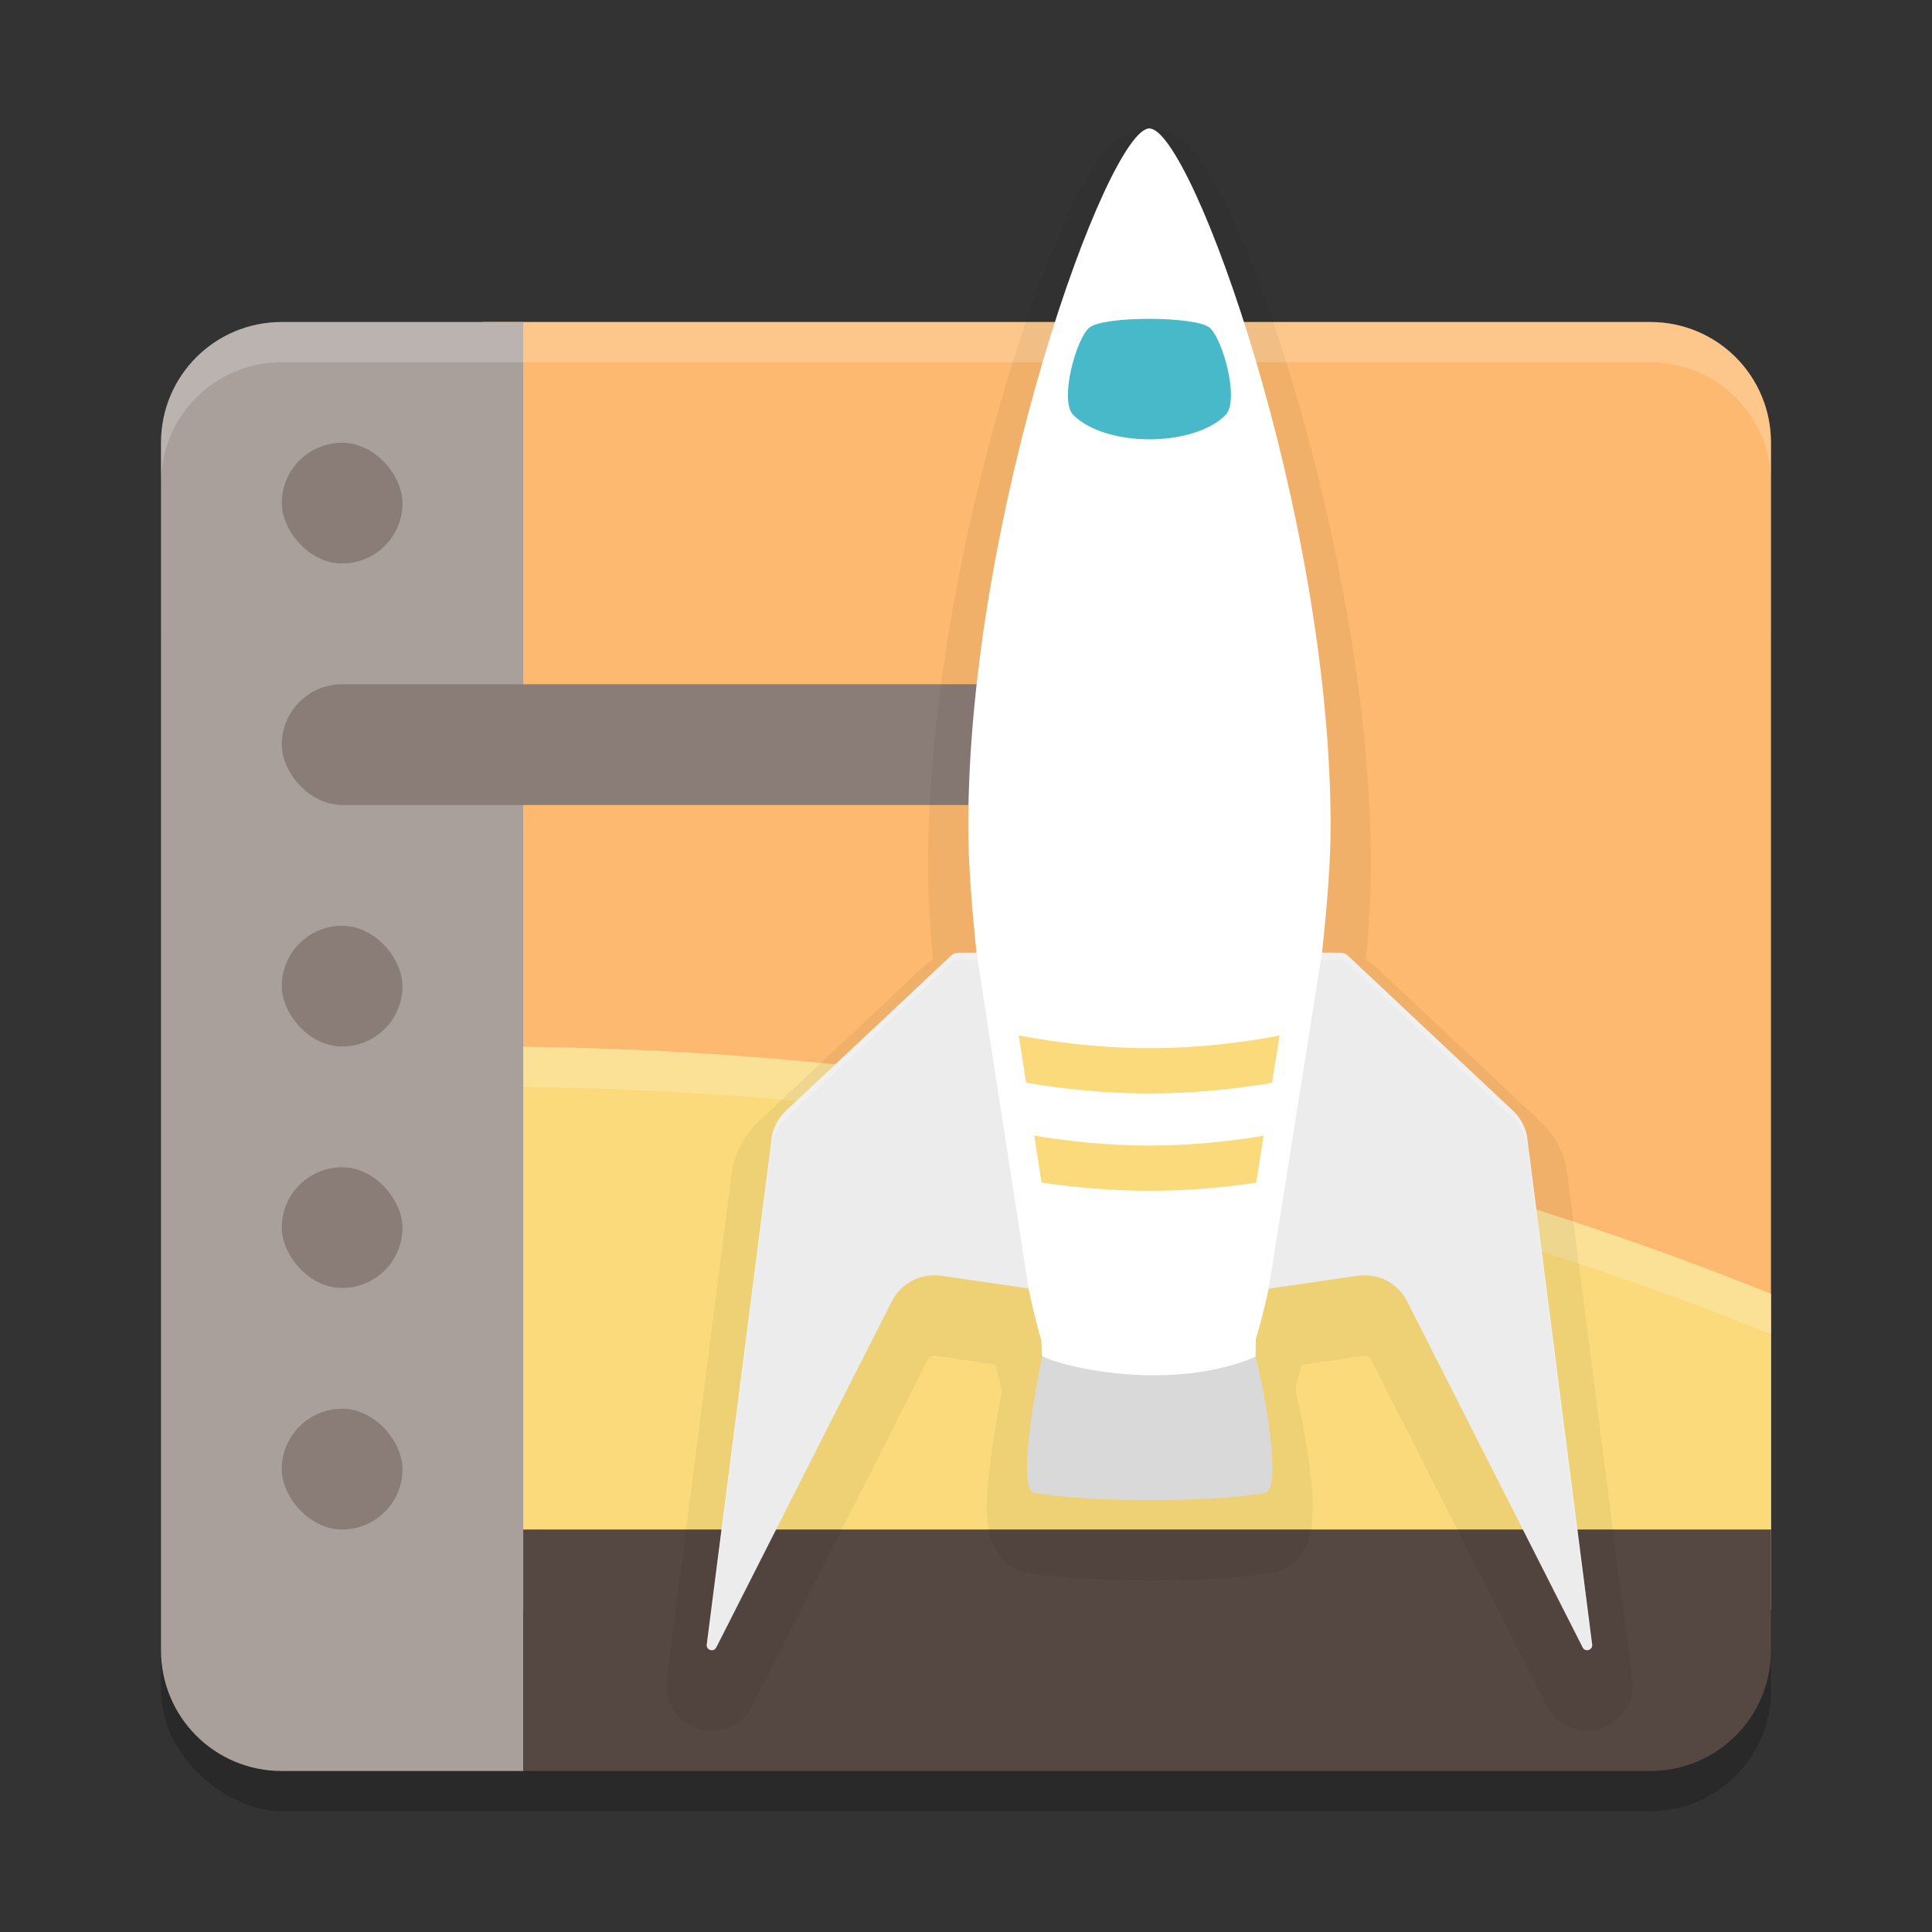 <?xml version="1.0" encoding="UTF-8" standalone="no"?>
<svg
   id="svg4389"
   height="48"
   width="48"
   version="1.1"
   sodipodi:docname="48.svg"
   inkscape:version="1.1.1 (3bf5ae0d25, 2021-09-20)"
   xmlns:inkscape="http://www.inkscape.org/namespaces/inkscape"
   xmlns:sodipodi="http://sodipodi.sourceforge.net/DTD/sodipodi-0.dtd"
   xmlns:xlink="http://www.w3.org/1999/xlink"
   xmlns="http://www.w3.org/2000/svg"
   xmlns:svg="http://www.w3.org/2000/svg"
   xmlns:rdf="http://www.w3.org/1999/02/22-rdf-syntax-ns#"
   xmlns:cc="http://creativecommons.org/ns#"
   xmlns:dc="http://purl.org/dc/elements/1.1/">
  <rect width="100%" height="100%" fill="#333333" stroke="none"/>
  <sodipodi:namedview
     id="namedview100"
     pagecolor="#ffffff"
     bordercolor="#666666"
     borderopacity="1.0"
     inkscape:pageshadow="2"
     inkscape:pageopacity="0.0"
     inkscape:pagecheckerboard="0"
     showgrid="true"
     inkscape:zoom="9.3419432"
     inkscape:cx="28.366689"
     inkscape:cy="37.465439"
     inkscape:window-width="1920"
     inkscape:window-height="1011"
     inkscape:window-x="0"
     inkscape:window-y="32"
     inkscape:window-maximized="1"
     inkscape:current-layer="svg4389">
    <inkscape:grid
       type="xygrid"
       id="grid917" />
  </sodipodi:namedview>
  <defs
     id="defs4391">
    <linearGradient
       id="linearGradient3924-1">
      <stop
         offset="0"
         style="stop-color:#ffffff;stop-opacity:1"
         id="stop3926-3" />
      <stop
         offset="0.063"
         style="stop-color:#ffffff;stop-opacity:0.235"
         id="stop3928-91" />
      <stop
         offset="0.951"
         style="stop-color:#ffffff;stop-opacity:0.157"
         id="stop3930-6" />
      <stop
         offset="1"
         style="stop-color:#ffffff;stop-opacity:0.392"
         id="stop3932-6" />
    </linearGradient>
    <linearGradient
       id="linearGradient4632-92-3-0-8-1-6">
      <stop
         offset="0"
         style="stop-color:#fafafa;stop-opacity:1"
         id="stop4634-68-8-0-2-9-1" />
      <stop
         offset="1"
         style="stop-color:#e1e1e1;stop-opacity:1"
         id="stop4636-8-21-7-1-4-9" />
    </linearGradient>
    <radialGradient
       gradientTransform="matrix(2.004,0,0,1.4,27.988,-17.4)"
       gradientUnits="userSpaceOnUse"
       xlink:href="#linearGradient3688-166-749"
       id="radialGradient3013"
       fy="43.5"
       fx="4.993"
       r="2.5"
       cy="43.5"
       cx="4.993" />
    <linearGradient
       id="linearGradient3688-166-749">
      <stop
         offset="0"
         style="stop-color:#181818;stop-opacity:1"
         id="stop2883" />
      <stop
         offset="1"
         style="stop-color:#181818;stop-opacity:0"
         id="stop2885" />
    </linearGradient>
    <radialGradient
       gradientTransform="matrix(2.004,0,0,1.4,-20.012,-104.4)"
       gradientUnits="userSpaceOnUse"
       xlink:href="#linearGradient3688-464-309"
       id="radialGradient3015"
       fy="43.5"
       fx="4.993"
       r="2.5"
       cy="43.5"
       cx="4.993" />
    <linearGradient
       id="linearGradient3688-464-309">
      <stop
         offset="0"
         style="stop-color:#181818;stop-opacity:1"
         id="stop2889" />
      <stop
         offset="1"
         style="stop-color:#181818;stop-opacity:0"
         id="stop2891" />
    </linearGradient>
    <linearGradient
       id="linearGradient3702-501-757">
      <stop
         offset="0"
         style="stop-color:#181818;stop-opacity:0"
         id="stop2895" />
      <stop
         offset="0.5"
         style="stop-color:#181818;stop-opacity:1"
         id="stop2897" />
      <stop
         offset="1"
         style="stop-color:#181818;stop-opacity:0"
         id="stop2899" />
    </linearGradient>
    <linearGradient
       gradientUnits="userSpaceOnUse"
       xlink:href="#linearGradient3702-501-757"
       id="linearGradient4387"
       y2="39.999"
       x2="25.058"
       y1="47.028"
       x1="25.058" />
    <linearGradient
       id="linearGradient3104-8-8-97-4-6-2-0-1-4-0-5-8">
      <stop
         offset="0"
         style="stop-color:#000000;stop-opacity:0.322"
         id="stop3106-5-4-3-5-0-1-61-9-2-7-3-3" />
      <stop
         offset="1"
         style="stop-color:#000000;stop-opacity:0.278"
         id="stop3108-4-3-7-8-2-4-01-9-9-0-6-4" />
    </linearGradient>
    <linearGradient
       y2="5.176"
       x2="-95.838"
       y1="54.2"
       x1="-95.838"
       gradientTransform="matrix(0.807,0,0,0.834,106.877,-0.07)"
       gradientUnits="userSpaceOnUse"
       id="linearGradient3847"
       xlink:href="#linearGradient3104-8-8-97-4-6-2-0-1-4-0-5-8" />
    <linearGradient
       y2="43"
       x2="24"
       y1="5"
       x1="24"
       gradientTransform="translate(4e-6,1)"
       gradientUnits="userSpaceOnUse"
       id="linearGradient3850"
       xlink:href="#linearGradient3924-1" />
    <radialGradient
       r="27.5"
       fy="4.342"
       fx="32"
       cy="4.342"
       cx="32"
       gradientTransform="matrix(0,1.626,-1.626,0,31.059,-46.135)"
       gradientUnits="userSpaceOnUse"
       id="radialGradient3857"
       xlink:href="#linearGradient4632-92-3-0-8-1-6" />
    <linearGradient
       id="linearGradient8424">
      <stop
         offset="0"
         stop-color="#fff"
         id="stop8426" />
      <stop
         offset="1"
         stop-opacity="0"
         stop-color="#fff"
         id="stop8428" />
    </linearGradient>
    <linearGradient
       x1="9"
       y1="21"
       gradientTransform="translate(8,0)"
       x2="9"
       gradientUnits="userSpaceOnUse"
       xlink:href="#linearGradient8424"
       y2="18"
       id="linearGradient8434" />
    <linearGradient
       x1="9"
       y1="21"
       gradientTransform="translate(16,0)"
       x2="9"
       gradientUnits="userSpaceOnUse"
       xlink:href="#linearGradient8424"
       y2="18"
       id="linearGradient8438" />
    <linearGradient
       x1="9"
       y1="21"
       gradientTransform="translate(24,0)"
       x2="9"
       gradientUnits="userSpaceOnUse"
       xlink:href="#linearGradient8424"
       y2="18"
       id="linearGradient8442" />
    <linearGradient
       x1="9"
       y1="21"
       gradientTransform="translate(32,0)"
       x2="9"
       gradientUnits="userSpaceOnUse"
       xlink:href="#linearGradient8424"
       y2="18"
       id="linearGradient8446" />
    <linearGradient
       id="linearGradient6092">
      <stop
         offset="0"
         stop-color="#fff"
         id="stop6094" />
      <stop
         offset=".1"
         stop-opacity=".235"
         stop-color="#fff"
         id="stop6096" />
      <stop
         offset=".857"
         stop-opacity=".157"
         stop-color="#fff"
         id="stop6098" />
      <stop
         offset="1"
         stop-opacity=".392"
         stop-color="#fff"
         id="stop6100" />
    </linearGradient>
    <linearGradient
       x1="9"
       y1="21"
       x2="9"
       gradientUnits="userSpaceOnUse"
       xlink:href="#linearGradient8424"
       y2="18"
       id="linearGradient8430-1" />
    <linearGradient
       x1="24"
       y1="7"
       x2="24"
       gradientUnits="userSpaceOnUse"
       xlink:href="#linearGradient6092"
       y2="14"
       id="linearGradient8404-9"
       gradientTransform="matrix(1.073,0,0,1,-2.291,-3)" />
    <linearGradient
       x1="11.955"
       y1="34"
       gradientTransform="matrix(0,1.1,-1.083,0,52.292,11.85)"
       x2="21.045"
       gradientUnits="userSpaceOnUse"
       y2="34"
       id="linearGradient8537-3">
      <stop
         offset="0"
         stop-color="#fff"
         id="stop3926-9-4-9-6-6" />
      <stop
         offset="0"
         stop-opacity=".235"
         stop-color="#fff"
         id="stop3928-9-8-6-5-5" />
      <stop
         offset="1"
         stop-opacity=".157"
         stop-color="#fff"
         id="stop3930-3-5-1-7-6" />
      <stop
         offset="1"
         stop-opacity=".392"
         stop-color="#fff"
         id="stop3932-8-0-4-8-3" />
    </linearGradient>
    <linearGradient
       x1="633.38"
       y1="226.17"
       gradientTransform="matrix(4.164,0,0,3.81,-2602.241,-832.961)"
       x2="633.38"
       gradientUnits="userSpaceOnUse"
       xlink:href="#linearGradient6092"
       y2="229.93"
       id="linearGradient6572-9-1-9" />
    <linearGradient
       x1="8"
       y1="15"
       gradientTransform="matrix(3.667,0,0,3.333,4.667,-3.822)"
       x2="8"
       gradientUnits="userSpaceOnUse"
       y2="10"
       id="linearGradient5610-3-8-4">
      <stop
         offset="0"
         stop-color="#ae6a37"
         id="stop5606-8-2-8" />
      <stop
         offset="1"
         stop-color="#d28e5b"
         id="stop5608-5-0-1" />
    </linearGradient>
    <linearGradient
       x1="9"
       y1="10"
       gradientTransform="matrix(3.667,0,0,3.333,4.667,-3.822)"
       x2="9"
       gradientUnits="userSpaceOnUse"
       y2="15"
       id="linearGradient5618-5-7-2">
      <stop
         offset="0"
         stop-opacity=".625"
         stop-color="#492714"
         id="stop5614-2-5-9" />
      <stop
         offset="1"
         stop-opacity=".77"
         stop-color="#6a3f1f"
         id="stop5616-0-2-3" />
    </linearGradient>
    <linearGradient
       x1="20"
       y1="27"
       gradientTransform="matrix(1.071,0,0,1.083,-2.75,-5.208)"
       x2="20"
       gradientUnits="userSpaceOnUse"
       y2="38"
       id="linearGradient8827-9">
      <stop
         style="stop-color:#64baff;stop-opacity:1"
         offset="0"
         stop-color="#6db0de"
         id="stop8823-0" />
      <stop
         style="stop-color:#8cd5ff;stop-opacity:1"
         offset="1"
         stop-color="#a4cae4"
         id="stop8825-8" />
    </linearGradient>
    <radialGradient
       r="4.5"
       gradientTransform="matrix(1.084,0,0,0.723,14.782,3.286)"
       cx="12.5"
       cy="20"
       gradientUnits="userSpaceOnUse"
       xlink:href="#linearGradient3104-8-8-97-4-6-2-0-1-4-0-5-8"
       id="radialGradient8807-3" />
    <radialGradient
       r="4.5"
       gradientTransform="matrix(0.904,0,0,0.603,17.312,5.239)"
       cx="12.5"
       cy="20"
       gradientUnits="userSpaceOnUse"
       xlink:href="#linearGradient3104-8-8-97-4-6-2-0-1-4-0-5-8"
       id="radialGradient8809-8" />
    <linearGradient
       id="linearGradient916">
      <stop
         id="stop912"
         offset="0"
         style="stop-color:#452981;stop-opacity:1;" />
      <stop
         style="stop-color:#7239b3;stop-opacity:1"
         offset="0.518"
         id="stop928" />
      <stop
         id="stop914"
         offset="1"
         style="stop-color:#7239b3;stop-opacity:1" />
    </linearGradient>
    <linearGradient
       gradientUnits="userSpaceOnUse"
       y2="3.55"
       x2="7"
       y1="19"
       x1="7"
       id="linearGradient924"
       xlink:href="#linearGradient916" />
  </defs>
  <rect
     ry="3"
     rx="3"
     y="-44"
     x="-45"
     height="40"
     width="32"
     id="rect4388"
     style="display:inline;opacity:0.2;fill:#000000;fill-opacity:1;stroke:none;enable-background:new"
     transform="matrix(0,-1,-1,0,0,0)" />
  <path
     style="display:inline;fill:#fcb96f;fill-opacity:1;stroke:none;enable-background:new"
     d="M 12,8 V 40 H 44 V 11 C 44,9.338 42.662,8 41,8 Z"
     id="rect4429"
     inkscape:connector-curvature="0"
     sodipodi:nodetypes="cccssc" />
  <path
     style="display:inline;fill:#fada7b;fill-opacity:1;stroke:none;enable-background:new"
     d="m 12,26 c 13.854,0 25.016,3.329 32,6.146 V 34 38 H 12 Z"
     id="rect4423"
     inkscape:connector-curvature="0"
     sodipodi:nodetypes="cccccc" />
  <path
     style="display:inline;opacity:0.2;fill:#ffffff;fill-opacity:1;stroke:none;enable-background:new"
     d="m 12,26 c 13.854,0 25.016,3.329 32,6.146 v 1 C 37.016,30.329 25.854,27 12,27 Z"
     id="path4481"
     inkscape:connector-curvature="0"
     sodipodi:nodetypes="ccccc" />
  <path
     style="display:inline;fill:#aaa09b;fill-opacity:1;stroke:none;enable-background:new"
     d="M 7,8 C 5.338,8 4,9.338 4,11 v 23 4 3 c 0,1.662 1.338,3 3,3 h 6 V 38 34 8 Z"
     id="path910"
     inkscape:connector-curvature="0"
     sodipodi:nodetypes="ssccssccccs" />
  <path
     style="display:inline;fill:#554741;fill-opacity:1;stroke:none;enable-background:new"
     d="m 13,38 v 6 h 28 c 1.662,0 3,-1.338 3,-3 v -3 z"
     id="path908"
     inkscape:connector-curvature="0"
     sodipodi:nodetypes="ccsscc" />
  <path
     style="display:inline;opacity:0.2;fill:#ffffff;fill-opacity:1;stroke:none;enable-background:new"
     d="M 7,8 C 5.338,8 4,9.338 4,11 v 1 C 4,10.338 5.338,9 7,9 h 34 c 1.662,0 3,1.338 3,3 V 11 C 44,9.338 42.662,8 41,8 Z"
     id="rect4428"
     inkscape:connector-curvature="0"
     sodipodi:nodetypes="sscsscsss" />
  <rect
     y="-20"
     x="-30"
     height="3"
     width="23"
     id="rect1955-3"
     style="display:inline;fill:#8a7d77;fill-opacity:1;stroke:none;stroke-width:1.633;stroke-linecap:round;stroke-linejoin:miter;stroke-miterlimit:10;stroke-dasharray:none;stroke-dashoffset:0;stroke-opacity:1;enable-background:new"
     ry="1.5"
     transform="scale(-1)" />
  <path
     inkscape:connector-curvature="0"
     id="path1672"
     d="m 28.559,4.189 c -1.037,0 -4.502,9.564 -4.502,17.344 0,0.85 0.079,1.943 0.205,3.135 l -0.463,0.002 c -0.06,0.002 -0.117,0.025 -0.162,0.065 l -4.084,3.838 c -0.19,0.168 -0.321,0.393 -0.373,0.641 l -1.619,12.633 c -0.008,0.038 0.002,0.07 0.019,0.096 0.047,0.069 0.163,0.086 0.215,-0.006 L 22.178,33.289 c 0.24,-0.428 0.72,-0.664 1.205,-0.594 l 2.172,0.316 c 0.121,0.594 0.248,1.054 0.32,1.295 l 0.018,0.383 h -0.002 c -0.15,0.739 -0.634,3.32 -0.195,3.398 1.317,0.236 4.421,0.243 5.738,0 0.437,-0.081 -0.041,-2.649 -0.24,-3.381 l 0.008,-0.436 c 0.078,-0.255 0.202,-0.697 0.318,-1.254 l 2.215,-0.322 c 0.486,-0.071 0.963,0.166 1.203,0.594 l 4.385,8.646 c 0.052,0.093 0.168,0.076 0.215,0.006 v -0.002 c 0.017,-0.025 0.026,-0.057 0.018,-0.094 L 37.936,29.213 c -0.052,-0.248 -0.182,-0.472 -0.371,-0.641 l -4.086,-3.836 c -0.045,-0.04 -0.102,-0.064 -0.162,-0.066 l -0.471,-0.002 c 0.131,-1.2 0.215,-2.296 0.215,-3.135 0,-7.779 -3.465,-17.344 -4.502,-17.344 z"
     style="clip-rule:evenodd;display:inline;opacity:0.05;fill:none;fill-opacity:1;fill-rule:nonzero;stroke:#000000;stroke-width:2;stroke-miterlimit:10;stroke-dasharray:none;stroke-opacity:1;enable-background:new"
     sodipodi:nodetypes="csccccccccccccccccccccccccccccccscc" />
  <path
     sodipodi:nodetypes="cccccccccccccccccccccccccc"
     inkscape:connector-curvature="0"
     id="path922"
     d="m 32.846,23.668 -2.413,-0.167 -1.5,8.625 2.587,-0.109 2.214,-0.321 c 0.486,-0.071 0.964,0.165 1.204,0.593 l 4.384,8.645 c 0.071,0.127 0.264,0.053 0.233,-0.088 L 37.936,28.213 c -0.052,-0.248 -0.183,-0.473 -0.372,-0.641 l -4.085,-3.837 c -0.045,-0.04 -0.102,-0.062 -0.162,-0.065 z m -8.584,3.4e-4 -0.463,0.002 c -0.06,0.002 -0.117,0.025 -0.162,0.065 l -4.085,3.837 c -0.19,0.168 -0.32,0.393 -0.372,0.641 l -1.619,12.633 c -0.031,0.142 0.162,0.215 0.233,0.088 l 4.384,-8.645 c 0.24,-0.428 0.719,-0.664 1.204,-0.593 l 2.172,0.315 3.003,0.115 -1.5,-8.625 z"
     style="clip-rule:evenodd;display:inline;fill:#ececec;fill-opacity:1;fill-rule:nonzero;stroke:none;stroke-width:0.034;stroke-miterlimit:10;enable-background:new" />
  <path
     sodipodi:nodetypes="cccc"
     d="m 25.892,33.69 c -0.15,0.739 -0.635,3.32 -0.196,3.399 1.317,0.236 4.421,0.243 5.739,0 0.437,-0.081 -0.041,-2.649 -0.24,-3.381"
     style="clip-rule:evenodd;display:inline;fill:#d9d9d9;fill-opacity:1;fill-rule:nonzero;stroke:none;stroke-width:0.034;stroke-miterlimit:10;stroke-opacity:1;enable-background:new"
     id="path924"
     inkscape:connector-curvature="0" />
  <path
     id="path928"
     d="m 27.058,23.502 -2.796,0.167 -0.463,0.002 c -0.06,0.002 -0.117,0.025 -0.162,0.065 l -4.085,3.837 c -0.19,0.168 -0.32,0.393 -0.372,0.641 l -1.619,12.633 c -0.008,0.038 1.9e-4,0.07 0.018,0.096 l 1.601,-12.542 c 0.052,-0.248 0.183,-0.473 0.372,-0.641 l 4.085,-3.837 c 0.045,-0.04 0.102,-0.062 0.162,-0.065 l 0.463,-0.002 2.796,-0.167 1.467,8.436 0.033,9.4e-4 z m 3.375,0 -1.5,8.625 0.033,-0.002 1.467,-8.436 2.413,0.167 0.471,0.003 c 0.06,0.002 0.117,0.025 0.162,0.065 l 4.085,3.836 c 0.19,0.168 0.32,0.393 0.372,0.641 l 1.601,12.542 c 0.017,-0.026 0.026,-0.058 0.018,-0.096 L 37.936,28.213 c -0.052,-0.248 -0.183,-0.473 -0.372,-0.641 l -4.085,-3.836 c -0.045,-0.04 -0.102,-0.062 -0.162,-0.065 l -0.471,-0.003 z"
     style="clip-rule:evenodd;display:inline;opacity:0.2;fill:#ffffff;fill-opacity:1;fill-rule:nonzero;stroke-width:0.034;stroke-miterlimit:10;enable-background:new"
     inkscape:connector-curvature="0"
     sodipodi:nodetypes="cccccccccccccccccccccccccccccccccc" />
  <path
     sodipodi:nodetypes="csccccsccccssc"
     inkscape:connector-curvature="0"
     id="path930"
     d="m 28.558,3.19 c -1.037,0 -4.502,9.564 -4.502,17.343 0,0.85 0.08,1.944 0.206,3.136 l 1.292,8.343 c 0.121,0.594 0.248,1.054 0.32,1.296 l 0.017,0.383 c 0.365,0.199 1.526,0.466 2.666,0.477 1.193,0.013 2.057,-0.209 2.636,-0.46 l 0.007,-0.435 c 0.078,-0.255 0.202,-0.697 0.319,-1.254 l 1.326,-8.349 c 0.131,-1.2 0.214,-2.296 0.214,-3.135 0,-7.779 -3.464,-17.343 -4.502,-17.343 z"
     style="clip-rule:evenodd;display:inline;fill:#ffffff;fill-opacity:1;fill-rule:nonzero;stroke:none;stroke-width:0.034;stroke-miterlimit:10;enable-background:new" />
  <path
     sodipodi:nodetypes="ccccc"
     inkscape:connector-curvature="0"
     id="path932"
     style="clip-rule:evenodd;display:inline;fill:#47b9c8;fill-opacity:1;fill-rule:nonzero;stroke-width:0.034;stroke-miterlimit:10;enable-background:new"
     d="m 30.447,10.314 c -0.812,0.801 -2.966,0.801 -3.778,0 -0.357,-0.352 0.059,-1.887 0.394,-2.173 0.346,-0.296 2.651,-0.289 2.989,0 0.335,0.286 0.751,1.821 0.394,2.173" />
  <path
     style="color:#000000;font-style:normal;font-variant:normal;font-weight:normal;font-stretch:normal;font-size:medium;line-height:normal;font-family:sans-serif;font-variant-ligatures:normal;font-variant-position:normal;font-variant-caps:normal;font-variant-numeric:normal;font-variant-alternates:normal;font-feature-settings:normal;text-indent:0;text-align:start;text-decoration:none;text-decoration-line:none;text-decoration-style:solid;text-decoration-color:#000000;letter-spacing:normal;word-spacing:normal;text-transform:none;writing-mode:lr-tb;direction:ltr;text-orientation:mixed;dominant-baseline:auto;baseline-shift:baseline;text-anchor:start;white-space:normal;shape-padding:0;clip-rule:evenodd;display:inline;overflow:visible;visibility:visible;isolation:auto;mix-blend-mode:normal;color-interpolation:sRGB;color-interpolation-filters:linearRGB;solid-color:#000000;solid-opacity:1;vector-effect:none;fill:#fada7b;fill-opacity:1;fill-rule:evenodd;stroke:none;stroke-width:1.125;stroke-linecap:butt;stroke-linejoin:miter;stroke-miterlimit:10;stroke-dasharray:none;stroke-dashoffset:0;stroke-opacity:1;color-rendering:auto;image-rendering:auto;shape-rendering:auto;text-rendering:auto;enable-background:accumulate"
     d="m 25.311,25.725 0.182,1.175 c 0.846,0.143 1.908,0.267 3.065,0.267 1.148,0 2.202,-0.122 3.045,-0.264 l 0.187,-1.175 c -0.837,0.159 -1.975,0.314 -3.231,0.314 -1.264,0 -2.409,-0.157 -3.247,-0.317 z m 0.385,2.488 0.181,1.167 c 0.775,0.115 1.693,0.206 2.681,0.206 0.976,0 1.882,-0.088 2.651,-0.202 l 0.185,-1.167 c -0.786,0.131 -1.768,0.244 -2.836,0.244 -1.08,0 -2.072,-0.115 -2.862,-0.248 z"
     id="path934"
     inkscape:connector-curvature="0"
     sodipodi:nodetypes="ccsccscccsccsc" />
  <rect
     y="11"
     x="7"
     height="3"
     width="3"
     id="rect991"
     style="display:inline;fill:#8a7d77;fill-opacity:1;stroke:none;stroke-width:0.739;stroke-linecap:round;stroke-linejoin:miter;stroke-miterlimit:10;stroke-dasharray:none;stroke-dashoffset:0;stroke-opacity:1;enable-background:new"
     ry="1.5" />
  <rect
     ry="1.5"
     style="display:inline;fill:#8a7d77;fill-opacity:1;stroke:none;stroke-width:0.739;stroke-linecap:round;stroke-linejoin:miter;stroke-miterlimit:10;stroke-dasharray:none;stroke-dashoffset:0;stroke-opacity:1;enable-background:new"
     id="rect1304"
     width="3"
     height="3"
     x="7"
     y="23" />
  <rect
     y="29"
     x="7"
     height="3"
     width="3"
     id="rect1306"
     style="display:inline;fill:#8a7d77;fill-opacity:1;stroke:none;stroke-width:0.739;stroke-linecap:round;stroke-linejoin:miter;stroke-miterlimit:10;stroke-dasharray:none;stroke-dashoffset:0;stroke-opacity:1;enable-background:new"
     ry="1.5" />
  <rect
     ry="1.5"
     style="display:inline;fill:#8a7d77;fill-opacity:1;stroke:none;stroke-width:0.739;stroke-linecap:round;stroke-linejoin:miter;stroke-miterlimit:10;stroke-dasharray:none;stroke-dashoffset:0;stroke-opacity:1;enable-background:new"
     id="rect1308"
     width="3"
     height="3"
     x="7"
     y="35" />
</svg>
